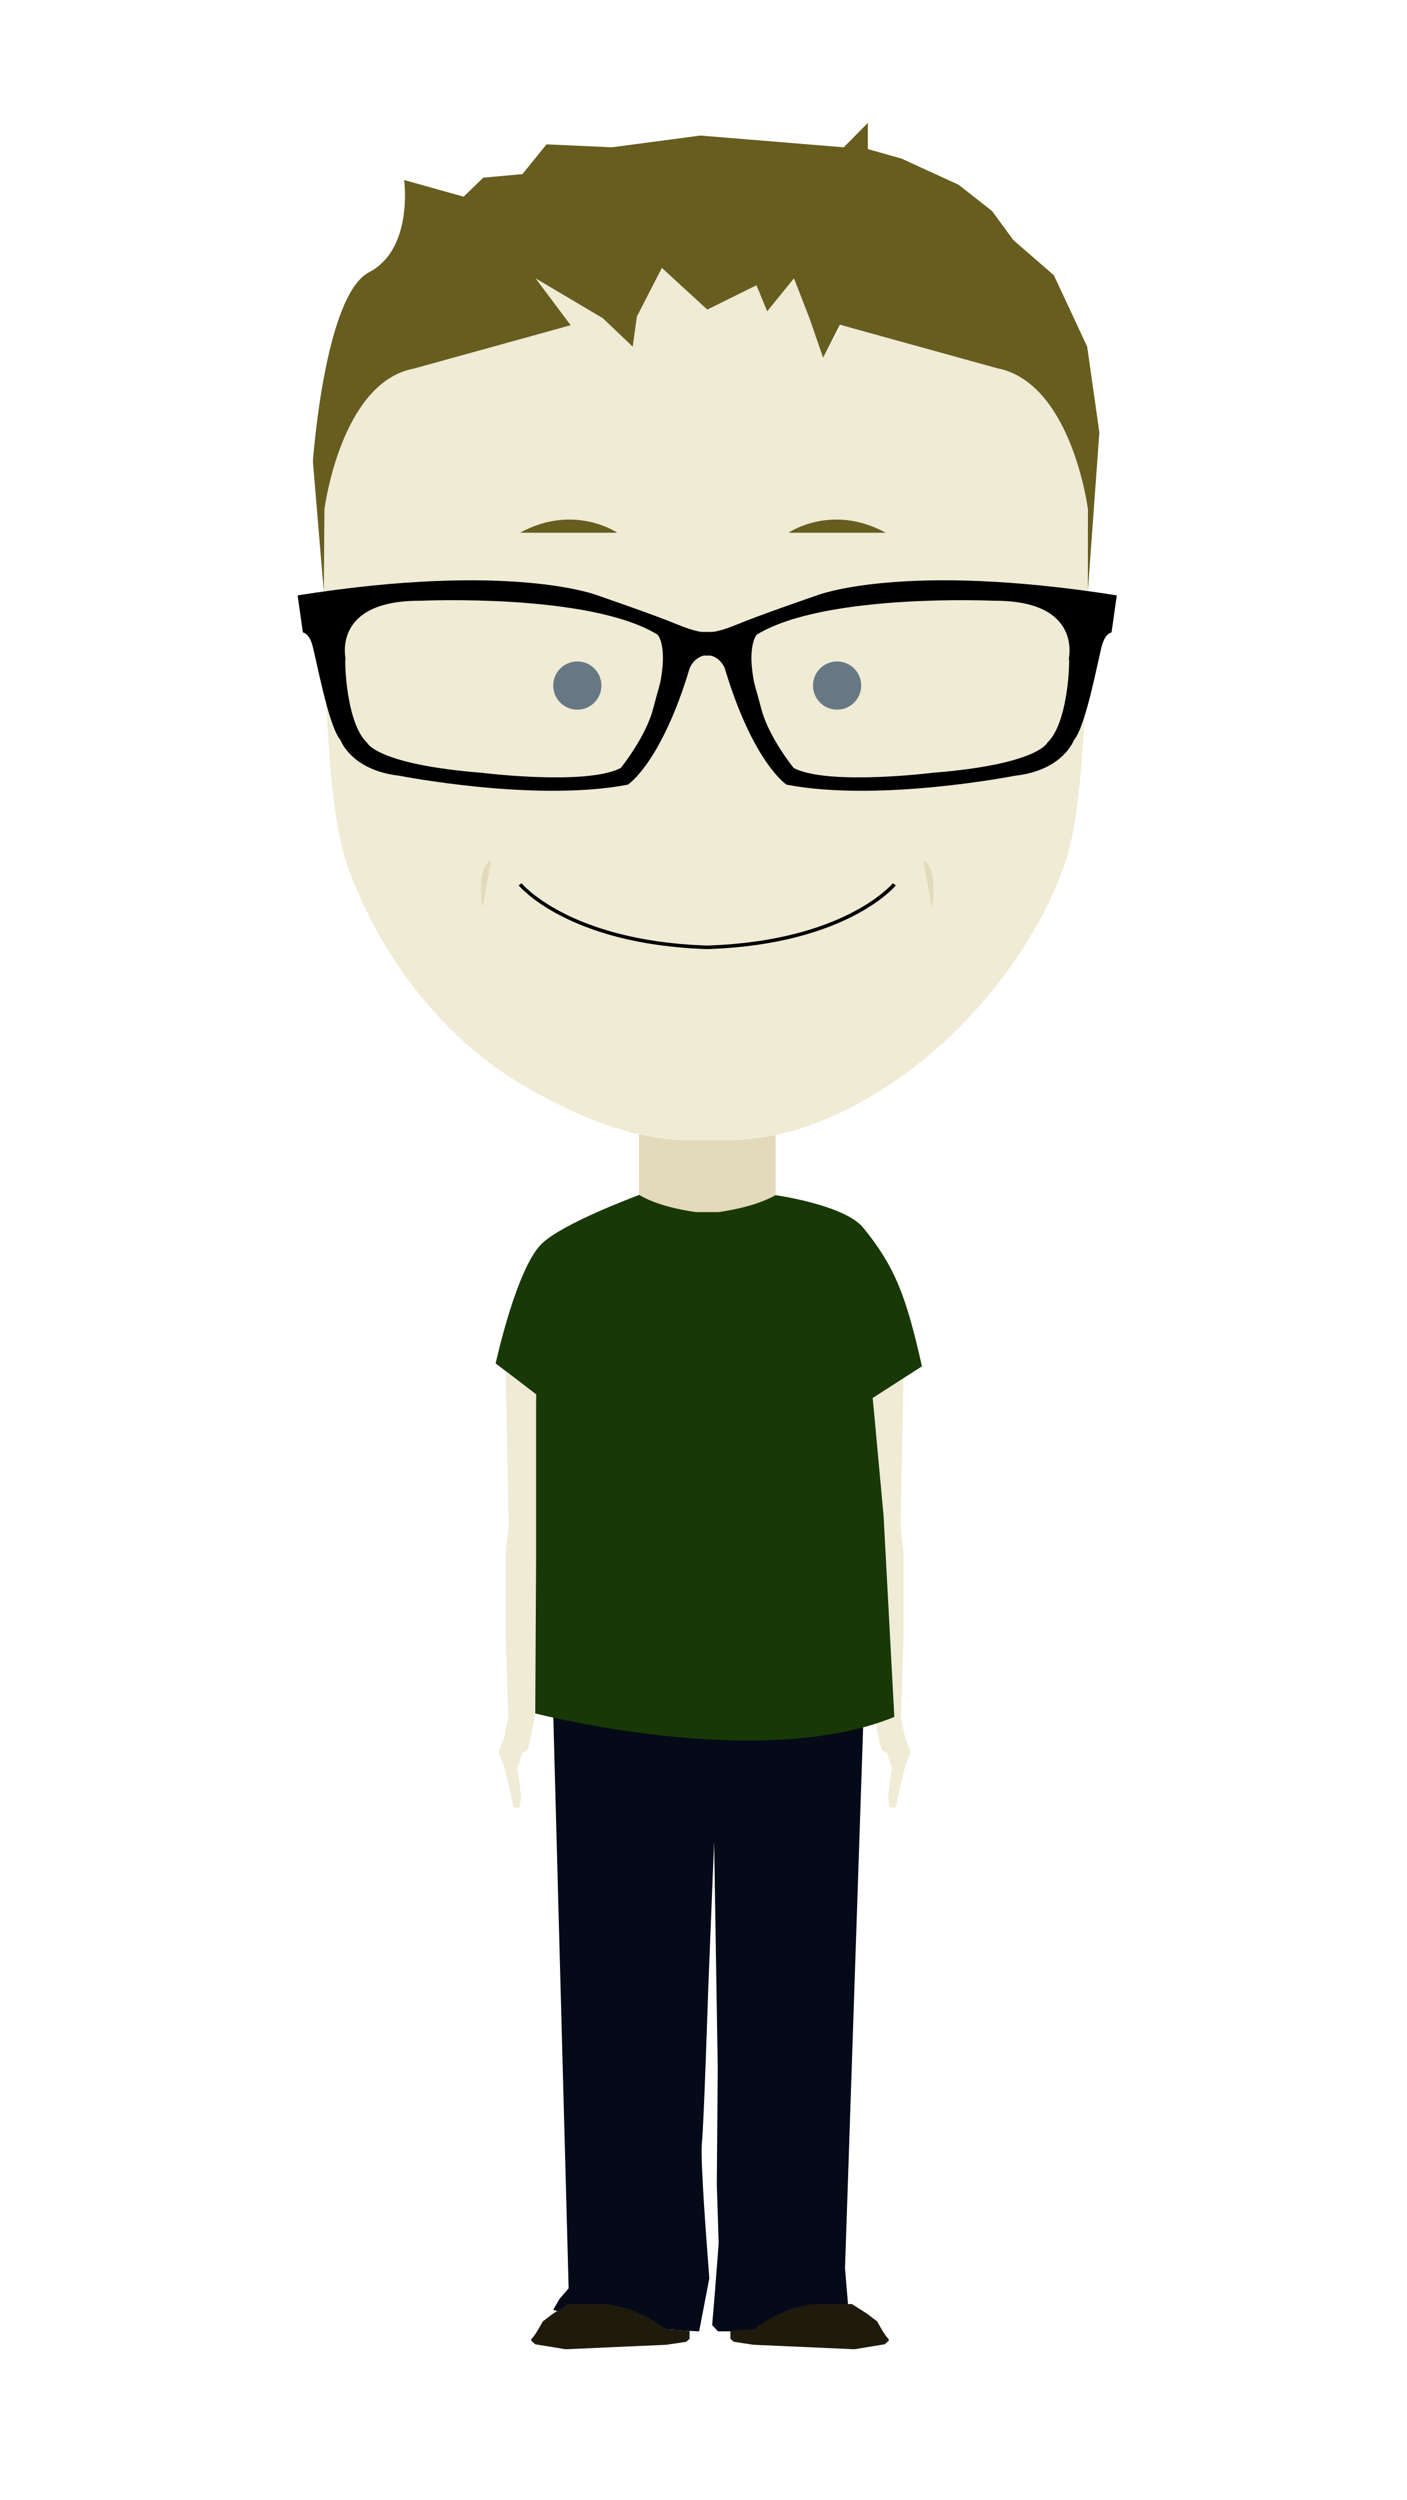 <svg version="1.1"
    xmlns="http://www.w3.org/2000/svg"
    xml:space="preserve" viewBox="0 0 394.086 700.043">
<path d="M244.55 390.47 l8.53 -6.52 l-0.86 43.52 l0.86 7.5 l0 23 l-0.75 22.84 l1.17 5.67 l1.56 4.32 l-1.51 3.7 l-1.99 8.3 l-0.67 3.33 l-1.67 0 l-0.5 -2.83 l1.08 -8.17 l-1.42 -4.33 c0 0 -1.28 -0.35 -1.44 -0.85 c-0.17 -0.5 -0.72 -2.56 -0.72 -2.56 l-1.42 -7.59 l-0.24 -44.16 l0 -45.17 z " style="fill:#efebd5;"/><path d="M217.23 333.86 l0 -17.19 l-5.91 1.4 l-4.78 0.65 l-6.23 0.12 l-1.81 0 l-0.82 0 l-1.81 0 l-6.23 -0.12 l-4.78 -0.65 l-5.91 -1.4 l0 17.19 l0 0.82 c3.16 1.88 8.14 3.72 15.99 4.87 l6.33 0 c7.85 -1.15 12.83 -2.99 15.98 -4.87 l0 -0.82 z " style="fill:#e2daba;"/><path d="M304.72 142.63 c0 0 -4.5 -35.51 -25 -39.4 l-43.97 -12.16 l-5.22 9.08 l-3.81 -11.02 l-4.35 -11.19 l-7.5 9.24 l-3 -7.3 l-13.78 6.81 l-12.72 -11.67 l-7 13.62 l-1.17 8.43 l-8.33 -7.94 l-18.87 -11.19 l9.83 13.13 l-43.97 12.16 c-20.5 3.89 -25 39.4 -25 39.4 c0 0 -1.83 75.02 6 98.39 c6.71 20.01 22.54 46.93 49.48 62.78 c22.92 13.48 38.36 15.6 46.05 15.53 c3.78 -0.03 11 0 11 0 c7.81 -0.01 24.14 -1.26 45.65 -15.53 c26.05 -17.27 42.78 -42.77 49.48 -62.78 c7.83 -23.37 6 -98.39 6 -98.39 c0 0 -4.5 -35.51 -25 -39.4 " style="fill:#efebd5;"/><path d="M250.11 247.31 c-0.78 0.9 -14.23 16.06 -51.37 17.45 l0.02 0.5 l0 -0.5 l-1.35 0 l0 0.5 l0.02 -0.5 c-19.17 -0.71 -32.03 -5.1 -40.09 -9.3 c-4.03 -2.1 -6.86 -4.15 -8.68 -5.66 c-0.91 -0.76 -1.56 -1.39 -1.99 -1.82 c-0.21 -0.22 -0.37 -0.39 -0.47 -0.5 l-0.14 -0.17 l-0.77 0.63 c0.07 0.09 13.49 16.38 52.11 17.81 l1.38 0 c38.63 -1.43 52.05 -17.72 52.12 -17.81 l-0.77 -0.63 z " style="fill:#000000;"/><path d="M211.17 190.87 l2.13 7.86 c2.12 7.86 9 16.33 9 16.33 c9.67 5 39 1.33 39 1.33 c29.33 -2.33 32.03 -8.39 32.03 -8.39 c6.63 -6.22 6.34 -27.4 5.96 -23.14 c0 0 4.33 -16.8 -21 -16.64 c0 0 -47.33 -2.17 -66.33 9.5 c0 0 -3.36 3.52 0 16.67 M184.19 194.39 c3.36 -13.15 0 -16.67 0 -16.67 c-19 -11.67 -66.33 -9.5 -66.33 -9.5 c-25.33 -0.16 -21 16.64 -21 16.64 c-0.38 -4.27 -0.67 16.92 5.96 23.14 c0 0 2.7 6.06 32.04 8.39 c0 0 29.33 3.67 39 -1.33 c0 0 6.88 -8.48 9 -16.33 l2.12 -7.86 M197.16 183.57 c-2.88 0.65 -3.97 3.48 -3.97 3.48 c-8 26.67 -17.33 32.67 -17.33 32.67 c-26 5 -64 -2.5 -64 -2.5 c-13.5 -1.5 -16.5 -10 -16.5 -10 c-3.5 -4 -7 -24 -8 -27 c-1 -3 -2.53 -3.12 -2.53 -3.12 l-1.47 -10.38 c60 -9.5 84 0 84 0 c0 0 16 5.5 22 8 c6 2.5 7.73 2.23 7.73 2.23 l1.98 0 c0 0 1.73 0.27 7.73 -2.23 c6 -2.5 22 -8 22 -8 c0 0 24 -9.5 84 0 l-1.47 10.38 c0 0 -1.53 0.12 -2.53 3.12 c-1 3 -4.5 23 -8 27 c0 0 -3 8.5 -16.5 10 c0 0 -38 7.5 -64 2.5 c0 0 -9.33 -6 -17.33 -32.67 c0 0 -1.09 -2.83 -3.97 -3.48 l-1.83 0 z " style="fill:#000000;"/><path d="M168.45 191.97 c0 3.73 -3.02 6.75 -6.75 6.75 c-3.73 0 -6.75 -3.02 -6.75 -6.75 c0 -3.73 3.02 -6.75 6.75 -6.75 c3.73 0 6.75 3.02 6.75 6.75 " style="fill:#677884;"/><path d="M241.21 191.97 c0 3.73 -3.02 6.75 -6.75 6.75 c-3.73 0 -6.75 -3.02 -6.75 -6.75 c0 -3.73 3.02 -6.75 6.75 -6.75 c3.73 0 6.75 3.02 6.75 6.75 " style="fill:#677884;"/><path d="M304.72 142.63 c0 0 -4.5 -35.51 -25.51 -39.54 l-43.96 -12.16 l-4.71 9.22 l-3.81 -11.02 l-4.35 -11.19 l-7.5 9.24 l-3 -7.3 l-13.78 6.81 l-12.72 -11.67 l-7 13.62 l-1.17 8.43 l-8.33 -7.94 l-18.87 -11.19 l9.83 13.13 l-43.97 12.16 c-20.5 3.89 -25 39.4 -25 39.4 l-0.18 23 l-3.05 -36.39 c0 0 3.22 -46.5 15.72 -53 c12.5 -6.5 9.83 -25.83 9.83 -25.83 l16.67 4.67 l5.5 -5.33 l10.97 -1 l6.75 -8.33 l18.28 0.83 l24.79 -3.29 l40.17 3.29 l6.75 -6.83 l0 7.33 l9.45 2.67 l16 7.33 l9.33 7.33 l6 8.17 l11.33 9.83 l9.33 20 l3.41 24 l-3.22 44.46 l0 -22.89 z " style="fill:#665d1f;"/><path d="M258.63 241.03 c4.3 1.82 2.37 13.19 2.37 13.19 l-2.37 -13.19 z " style="fill:#e2daba;"/><path d="M137.53 241.03 c-4.29 1.82 -2.37 13.19 -2.37 13.19 l2.37 -13.19 z " style="fill:#e2daba;"/><path d="M172.88 149.17 c0 0 -12.05 -8.28 -27.21 0 l27.21 0 z " style="fill:#665d1f;"/><path d="M248.07 149.17 c-15.16 -8.28 -27.21 0 -27.21 0 l27.21 0 z " style="fill:#665d1f;"/><path d="M159.27 640.78 l-4.32 -160.98 c0 0 51.36 11.59 86.84 2.87 l-5.11 152.51 l0.98 11.79 l-29.01 5.86 l-7.53 0 l-1.65 -1.73 c0 0 0.52 -6.26 0.78 -9.39 c0.26 -3.13 1.04 -13.57 1.04 -13.57 l-0.52 -16.43 l0.26 -32.61 l-1.01 -63.31 l-1.65 41.14 c0 0 -1.25 38.61 -1.77 43.04 c-0.52 4.44 1.48 30 1.48 30 l0.59 8.03 l-2.85 14.83 c-26.22 -1.12 -40.87 -6.05 -40.87 -6.05 l1.74 -2.99 l1.56 -1.82 l1.02 -1.19 z " style="fill:#050a19;"/><path d="M258.23 382.61 c-4.46 -19.83 -7.57 -27.89 -16.44 -38.81 c-5.22 -6.42 -24.56 -9.13 -24.56 -9.13 c-3.23 1.81 -8.13 3.6 -15.98 4.75 l-6.33 0 c-7.85 -1.16 -12.75 -2.94 -15.9 -4.82 c-0.09 0.07 -21.54 7.93 -27.4 13.78 c-7.07 7.08 -12.79 33.41 -12.79 33.41 l11.33 8.67 l-0.87 24.93 l0 49.88 l0.63 14.52 c0 0 63.09 16.41 100.57 0.98 l-3.01 -56.33 l-3.04 -32.98 l13.78 -8.86 z " style="fill:#183806;"/><path d="M148.82 654.93 c0.83 -0.42 3.2 -4.87 3.2 -4.87 l2.93 -2.23 l4.16 -2.64 l6.67 0 l4.59 0 l5.98 1.39 l5.42 2.5 l3.75 2.36 l1.09 0.8 l6.54 0.45 l0 2.23 l-0.96 0.84 l-5.56 0.83 l-28.22 1.25 l-8.48 -1.39 l-1.11 -0.97 l0 -0.56 z " style="fill:#1e1b0c;"/><path d="M248.9 654.93 c-0.83 -0.42 -3.2 -4.87 -3.2 -4.87 l-2.93 -2.23 l-4.16 -2.64 l-6.67 0 l-4.59 0 l-5.98 1.39 l-5.42 2.5 l-3.75 2.36 l-1.09 0.8 l-6.54 0.45 l0 2.23 l0.96 0.84 l5.56 0.83 l28.22 1.25 l8.48 -1.39 l1.11 -0.97 l0 -0.56 z " style="fill:#1e1b0c;"/><path d="M150.17 390.47 l-8.53 -6.52 l0.86 43.52 l-0.86 7.5 l0 23 l0.75 22.84 l-1.17 5.67 l-1.56 4.32 l1.51 3.7 l1.99 8.3 l0.67 3.33 l1.67 0 l0.5 -2.83 l-1.08 -8.17 l1.42 -4.33 c0 0 1.28 -0.35 1.44 -0.85 c0.17 -0.5 0.72 -2.56 0.72 -2.56 l1.42 -7.59 l0.24 -44.16 l0 -45.17 z " style="fill:#efebd5;"/>
</svg>
